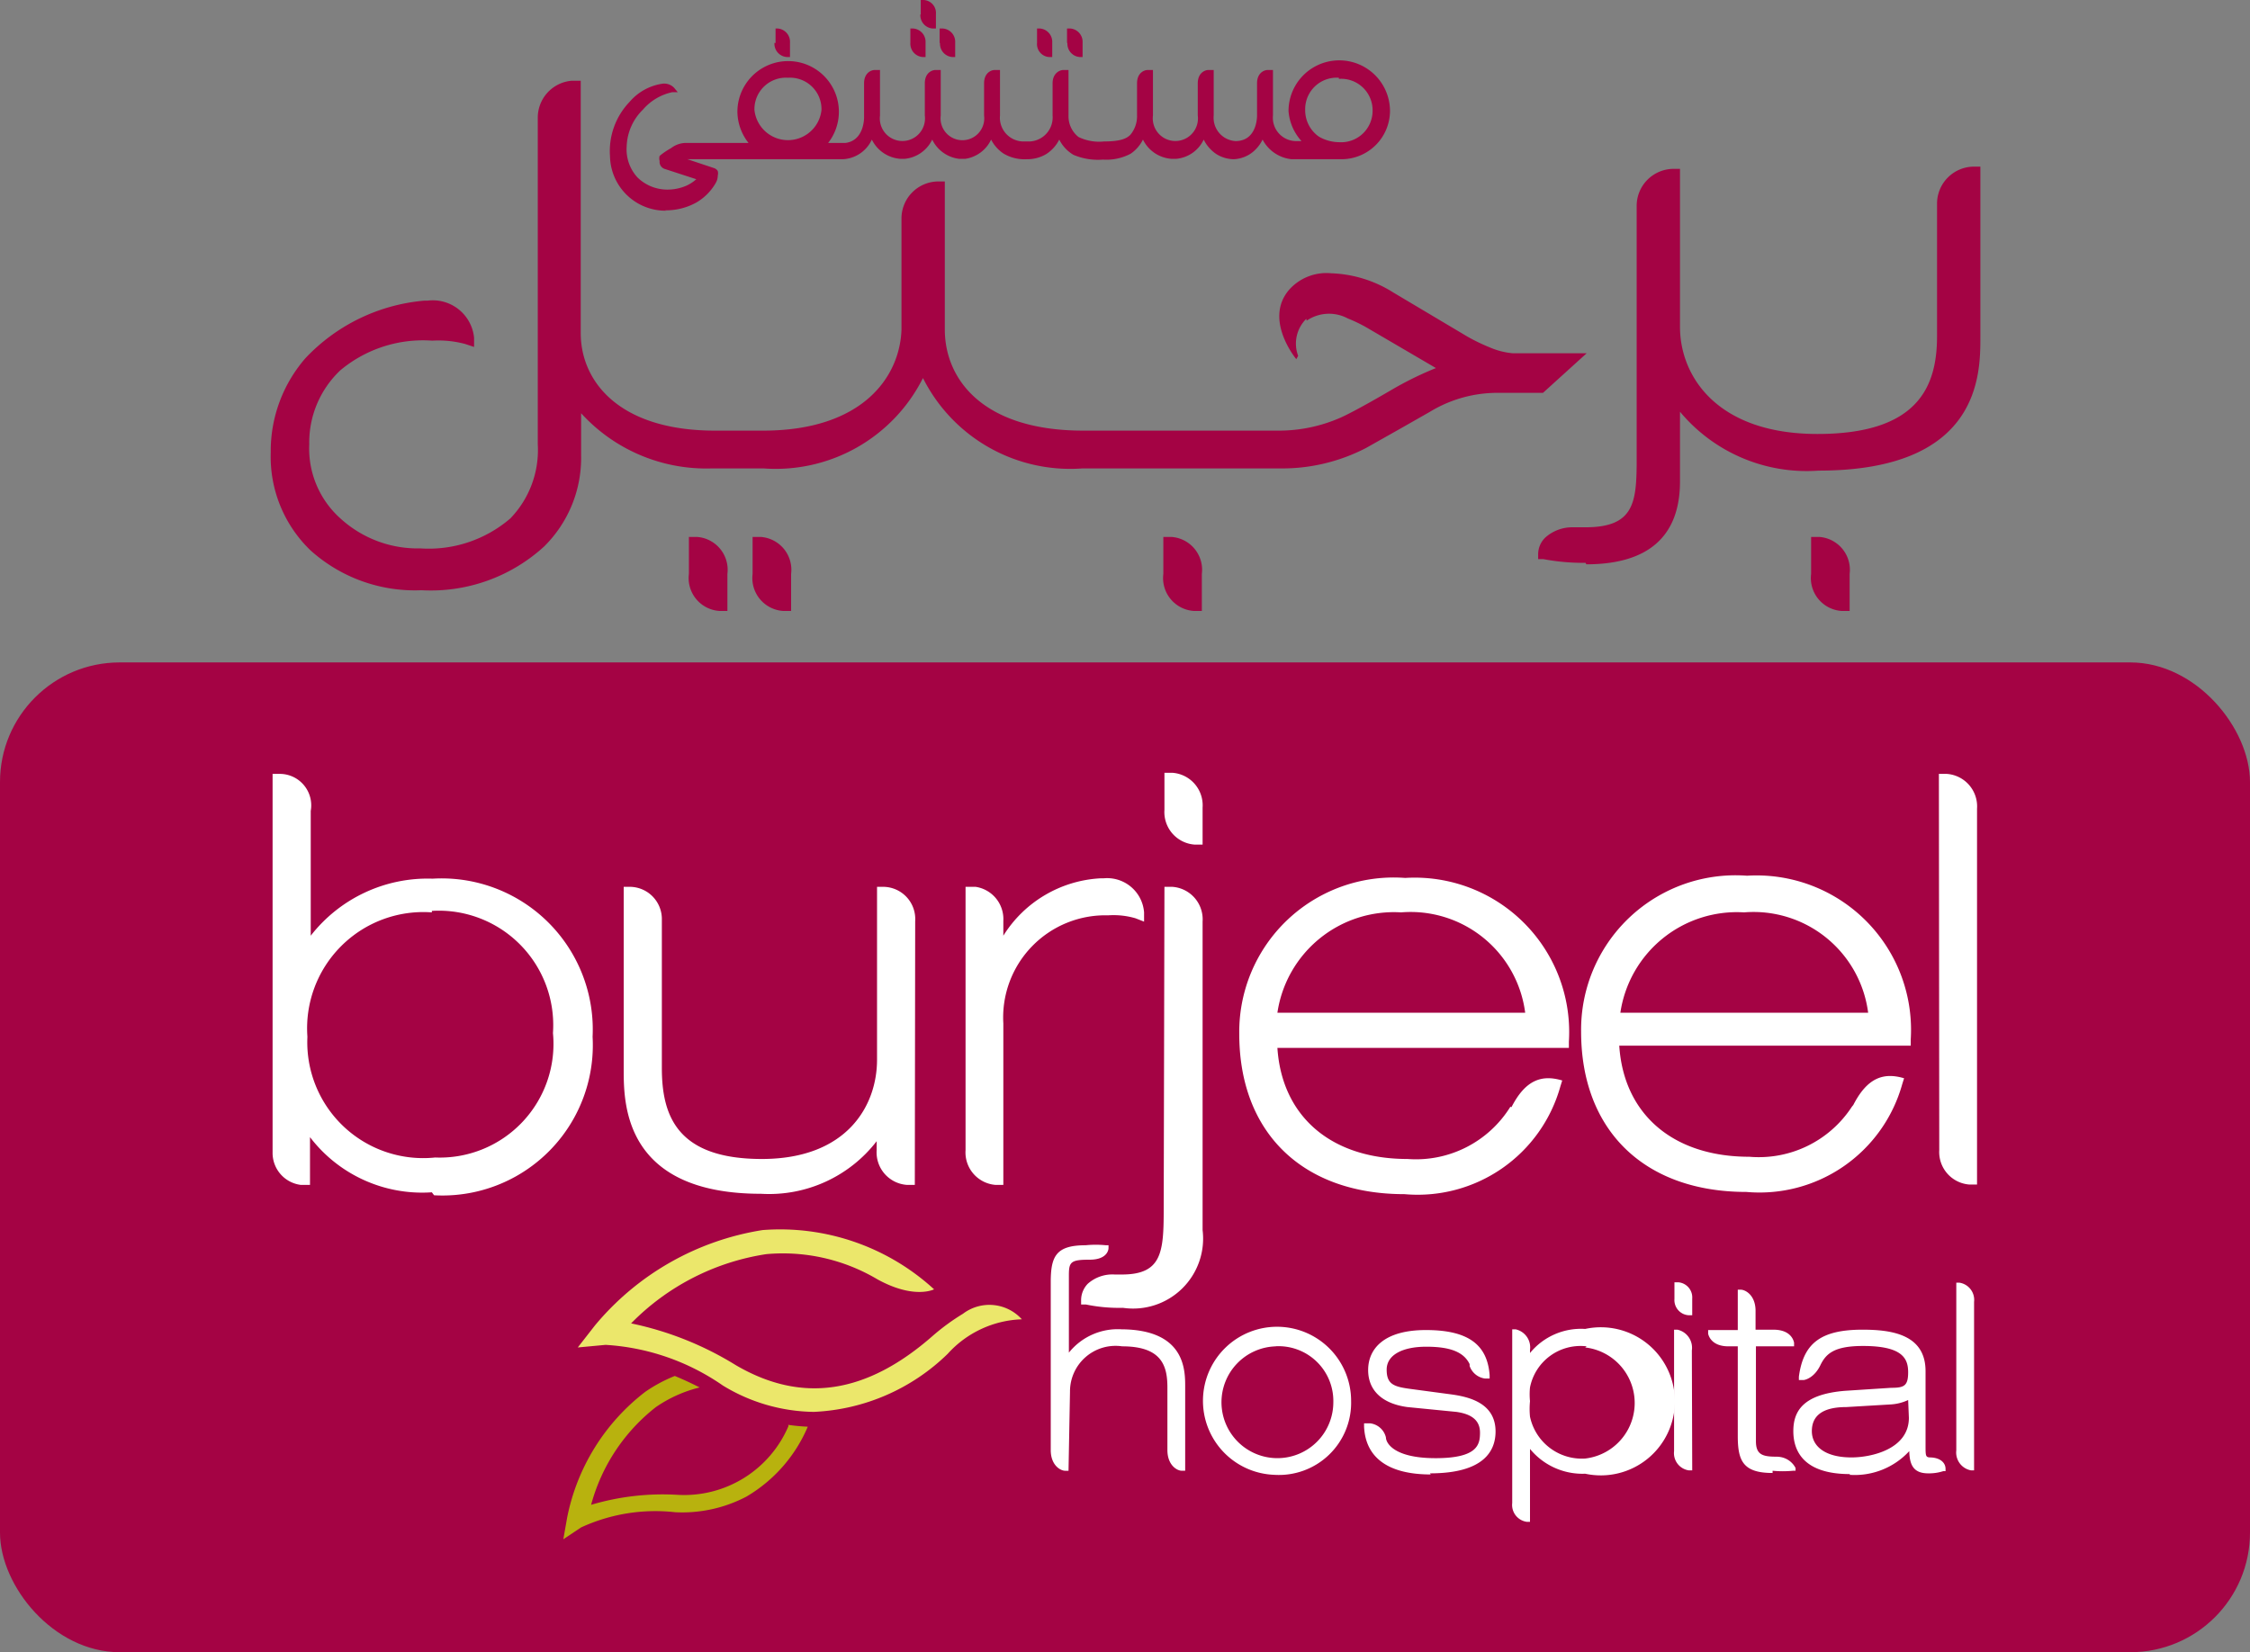 <svg xmlns="http://www.w3.org/2000/svg" viewBox="0 0 60.75 44.62"><rect x="0" y="0" width="60.75" height="44.62" fill="#808080" stroke="none"/><defs><style>.cls-1{fill:#a40344}.cls-4{fill:#fff}</style></defs><g id="Layer_2" data-name="Layer 2"><g id="Layer_1-2" data-name="Layer 1"><rect class="cls-1" y="17.89" width="60.75" height="26.73" rx="3.23" ry="3.23"/><path class="cls-1" d="M18.6 15.5v-1h.21a.89.89 0 0 1 .83 1v1h-.21a.89.89 0 0 1-.83-1m1.72 0v-1h.21a.89.89 0 0 1 .83 1v1h-.21a.89.89 0 0 1-.83-1m11.09 0v-1h.21a.89.89 0 0 1 .83 1v1h-.21a.89.89 0 0 1-.83-1m17.49 0v-1h.21a.89.89 0 0 1 .83 1v1h-.21a.89.89 0 0 1-.83-1M21.28 2.1a.85.85 0 0 0-.91.87.91.91 0 0 0 1.81 0 .85.85 0 0 0-.91-.87m14.88 0a.85.85 0 0 0-.91.87.87.87 0 0 0 .37.72 1.11 1.11 0 0 0 .54.15.85.85 0 0 0 .91-.84.85.85 0 0 0-.91-.87M18 5.69a1.5 1.5 0 0 1-1.53-1.47A1.92 1.92 0 0 1 17 2.75a1.44 1.44 0 0 1 .89-.49.37.37 0 0 1 .31.11l.1.12h-.15a1.44 1.44 0 0 0-.79.47 1.45 1.45 0 0 0-.44 1 1.12 1.12 0 0 0 .29.83 1.15 1.15 0 0 0 .78.33 1.28 1.28 0 0 0 .53-.1 1.06 1.06 0 0 0 .28-.18l-.86-.28a.2.2 0 0 1-.13-.21.25.25 0 0 1 0-.14 2 2 0 0 1 .31-.21.66.66 0 0 1 .42-.14h1.67a1.38 1.38 0 0 1-.3-.84 1.37 1.37 0 0 1 2.74 0 1.37 1.37 0 0 1-.29.84h.47c.45-.06.5-.55.5-.69v-.92c0-.28.19-.36.29-.36h.14v1.23a.61.61 0 1 0 1.21 0v-.87c0-.28.19-.36.29-.36h.14v1.23a.59.59 0 1 0 1.17 0v-.87c0-.28.19-.36.29-.36H27v1.23a.64.64 0 0 0 .61.7h.2a.65.65 0 0 0 .61-.7v-.87c0-.28.2-.36.29-.36h.14v1.23a.71.71 0 0 0 .27.58 1.28 1.28 0 0 0 .69.12c.47 0 .62-.09.71-.18a.78.78 0 0 0 .18-.52v-.87c0-.28.19-.36.29-.36h.14v1.23a.61.61 0 1 0 1.21 0v-.87c0-.28.19-.36.29-.36h.14v1.23a.63.63 0 0 0 .59.69c.52 0 .58-.53.58-.69v-.87c0-.28.19-.36.29-.36h.14v1.23a.63.63 0 0 0 .6.69h.17a1.36 1.36 0 0 1-.35-.81 1.37 1.37 0 0 1 2.74 0 1.31 1.31 0 0 1-1.29 1.3h-1.37a1 1 0 0 1-.78-.53 1 1 0 0 1-.27.34.88.88 0 0 1-.51.19.9.9 0 0 1-.47-.14 1 1 0 0 1-.34-.39.91.91 0 0 1-.75.52h-.11a.93.93 0 0 1-.78-.52 1 1 0 0 1-.33.38 1.39 1.39 0 0 1-.75.16 1.69 1.69 0 0 1-.8-.13 1 1 0 0 1-.38-.41 1 1 0 0 1-.35.39 1 1 0 0 1-.53.14 1.11 1.11 0 0 1-.62-.15 1 1 0 0 1-.34-.38.92.92 0 0 1-.7.52h-.16a.93.93 0 0 1-.73-.52.92.92 0 0 1-.75.52h-.1a.93.93 0 0 1-.78-.52.91.91 0 0 1-.78.53h-4.2l.72.24a.18.18 0 0 1 .1.08.25.25 0 0 1 0 .12.41.41 0 0 1-.06.21 1.44 1.44 0 0 1-.52.52 1.69 1.69 0 0 1-.85.21zm2.94-4.53V.77H21a.36.36 0 0 1 .33.38v.39h-.09a.36.36 0 0 1-.33-.38m3.95-.77V0h.08a.35.35 0 0 1 .33.38v.39h-.09a.36.36 0 0 1-.33-.38m-.27.77V.77h.08a.36.36 0 0 1 .33.38v.39h-.08a.36.36 0 0 1-.33-.38m.79 0V.77h.09a.36.36 0 0 1 .33.38v.39h-.08a.36.36 0 0 1-.33-.38m2.62 0V.77h.08a.36.36 0 0 1 .33.38v.39h-.09a.35.35 0 0 1-.32-.38m.81 0V.77h.09a.36.36 0 0 1 .33.38v.39h-.08a.36.36 0 0 1-.33-.38M42.81 15.2a5.8 5.8 0 0 1-1.14-.1h-.14v-.14a.63.63 0 0 1 .19-.44 1.09 1.09 0 0 1 .74-.28h.35c1.27 0 1.37-.63 1.38-1.68v-7a1 1 0 0 1 1-1h.17v4.27c0 1.33 1 2.89 3.71 2.89s3.23-1.27 3.23-2.64V5.5a1 1 0 0 1 1-1h.17v4.61c0 1 0 3.6-4.37 3.6a4.45 4.45 0 0 1-3.74-1.59V13c0 1.48-.85 2.24-2.53 2.24"/><path class="cls-1" d="M35.27 8.61a.94.94 0 0 0-.22 1L35 9.7s-.9-1.08-.18-1.89a1.35 1.35 0 0 1 1.12-.43 3.35 3.35 0 0 1 1.68.52l2 1.19a5 5 0 0 0 .6.29 2 2 0 0 0 .62.16h2l-1.18 1.07H40.5a3.5 3.5 0 0 0-1.89.51l-.79.45-.94.53a4.91 4.91 0 0 1-2.35.55h-5.3a4.45 4.45 0 0 1-4.31-2.44 4.45 4.45 0 0 1-4.31 2.44h-1.38a4.57 4.57 0 0 1-3.54-1.49v1.13a3.36 3.36 0 0 1-1 2.47 4.53 4.53 0 0 1-3.31 1.18 4.21 4.21 0 0 1-3-1.08 3.51 3.51 0 0 1-1.07-2.64 3.82 3.82 0 0 1 .94-2.55 5 5 0 0 1 3.2-1.55h.09a1.12 1.12 0 0 1 1.26 1v.25l-.24-.08a2.79 2.79 0 0 0-.89-.09 3.48 3.48 0 0 0-2.48.8 2.68 2.68 0 0 0-.84 2 2.53 2.53 0 0 0 .84 2 3.09 3.09 0 0 0 2.16.81 3.38 3.38 0 0 0 2.43-.81 2.66 2.66 0 0 0 .74-2V3.18a1 1 0 0 1 .92-1h.24V9c0 1.27 1 2.63 3.63 2.63h1.29c2.71 0 3.7-1.47 3.74-2.73v-3a1 1 0 0 1 1-1h.17v4c0 1.32 1 2.73 3.74 2.73h5.29a4.15 4.15 0 0 0 1.63-.34c.14-.06.51-.24 1.4-.76a9.1 9.1 0 0 1 1.2-.59l-1.88-1.1a4.11 4.11 0 0 0-.5-.24 1.07 1.07 0 0 0-1.11.06"/><path d="M21.29 38.51a3.06 3.06 0 0 1-3 1.86 6.77 6.77 0 0 0-2.33.27A5 5 0 0 1 17.71 38a3.59 3.59 0 0 1 1.18-.53 9.29 9.29 0 0 0-.67-.31 4 4 0 0 0-.8.43A5.67 5.67 0 0 0 15.31 41l-.1.57.48-.32a4.79 4.79 0 0 1 2.54-.41 3.73 3.73 0 0 0 1.92-.42 4 4 0 0 0 1.66-1.89 5.18 5.18 0 0 1-.53-.05" fill="#b8b20e"/><path d="M26 35.48a6 6 0 0 0-.82.6c-1.79 1.57-3.53 1.83-5.31.79a8.76 8.76 0 0 0-2.83-1.13 6.47 6.47 0 0 1 3.65-1.87 5 5 0 0 1 3 .68c1 .55 1.53.27 1.53.27a6.15 6.15 0 0 0-4.63-1.6 7.38 7.38 0 0 0-4.53 2.58l-.46.59.75-.07a6.2 6.2 0 0 1 3.17 1.1 4.82 4.82 0 0 0 2.45.71 5.52 5.52 0 0 0 3.62-1.57 2.82 2.82 0 0 1 2-.93 1.18 1.18 0 0 0-1.59-.15" fill="#ebe76b"/><path class="cls-4" d="M34.46 36.36A1.51 1.51 0 1 0 36 37.87a1.48 1.48 0 0 0-1.59-1.51m0 3.47a2 2 0 1 1 2.07-2 1.95 1.95 0 0 1-2.07 2m18.89-.12h-.08a.49.49 0 0 1-.4-.54v-4.53h.08a.47.47 0 0 1 .4.52zm-7.61 0h-.09a.47.47 0 0 1-.4-.52v-3.28h.09a.5.5 0 0 1 .39.56zm5.83-1.9a1.29 1.29 0 0 1-.49.12l-1.18.07c-.65 0-.93.24-.93.65s.36.71 1.07.71c.53 0 1.55-.22 1.55-1.07zm-1.57 2c-1.26 0-1.53-.63-1.53-1.16s.25-1 1.41-1.09l1.23-.08c.35 0 .46-.05.46-.42s-.15-.71-1.22-.71c-.78 0-1 .21-1.15.52s-.37.39-.45.4h-.13v-.09c.12-.91.6-1.27 1.72-1.27.79 0 1.7.13 1.7 1.12v2c0 .28 0 .32.11.33.28 0 .43.14.43.31v.06h-.06a1.24 1.24 0 0 1-.41.06c-.42 0-.5-.26-.51-.6a2 2 0 0 1-1.61.64m-11.31-.01c-1.13 0-1.76-.44-1.8-1.29v-.09H37a.5.5 0 0 1 .42.38c0 .14.2.56 1.34.56s1.2-.37 1.2-.69-.21-.5-.64-.56L38 38c-.67-.09-1.06-.44-1.06-1s.41-1.08 1.56-1.08 1.66.4 1.72 1.22v.09h-.12a.51.51 0 0 1-.42-.34v-.05c-.16-.33-.53-.47-1.17-.47s-1.07.22-1.07.62.2.46.64.52l1.12.15c.5.07 1.18.25 1.18 1 0 .52-.31 1.13-1.77 1.13m-9.76-.07h-.09c-.13 0-.39-.15-.39-.56v-4.53c0-.7.14-1 .94-1a2.76 2.76 0 0 1 .55 0h.07v.08s0 .31-.51.31-.56.06-.56.42v2.09a1.69 1.69 0 0 1 1.42-.63C32 35.91 32 37 32 37.45v2.27h-.09c-.13 0-.39-.15-.39-.56v-1.69c0-.58-.15-1.11-1.22-1.11a1.23 1.23 0 0 0-1.41 1.22z"/><path class="cls-4" d="M42.84 36.36a1.39 1.39 0 0 0-1.53 1.11 1.83 1.83 0 0 0 0 .37 2.14 2.14 0 0 0 0 .42 1.43 1.43 0 0 0 1.49 1.13 1.51 1.51 0 0 0 0-3m-1.57 4.71a.46.46 0 0 1-.4-.51V35.9h.09a.5.5 0 0 1 .39.56v.08a1.78 1.78 0 0 1 1.49-.65 2 2 0 1 1 0 3.91 1.83 1.83 0 0 1-1.49-.67v1.97zm6.63-1.32c-.8 0-.94-.33-.94-1v-2.42h-.25c-.47 0-.54-.3-.55-.34v-.1h.8v-1.09H47c.12 0 .39.14.4.55v.53h.48c.49 0 .55.31.56.35v.1h-1.03v2.56c0 .36.17.42.55.42s.52.3.52.31v.07h-.07a2.92 2.92 0 0 1-.55 0m-2.65-4.64v-.45h.1a.41.41 0 0 1 .38.44v.45h-.1a.41.41 0 0 1-.38-.44M11.66 24.64A3.14 3.14 0 0 0 8.3 28a3.13 3.13 0 0 0 3.45 3.26 3.07 3.07 0 0 0 3.18-3.36 3.09 3.09 0 0 0-3.27-3.3m0 7.6a3.81 3.81 0 0 1-3.29-1.49V32h-.25a.87.87 0 0 1-.76-.88V20.9h.21a.85.85 0 0 1 .82 1v3.37a4 4 0 0 1 3.29-1.54A4.08 4.08 0 0 1 16 28a4.06 4.06 0 0 1-4.28 4.28m26.11-7.64a3.12 3.12 0 0 1 3.35 2.71h-6.69a3.18 3.18 0 0 1 3.34-2.71m2.95 5.25A3 3 0 0 1 38 31.3c-2.06 0-3.39-1.15-3.51-3h7.87v-.17a4.17 4.17 0 0 0-4.42-4.42 4.17 4.17 0 0 0-4.48 4.21c0 2.67 1.71 4.33 4.46 4.33a4 4 0 0 0 4.21-2.91l.05-.16c-.57-.17-1 0-1.37.72m-9.37-8.03v-1h.21a.88.88 0 0 1 .82.94v1h-.21a.88.88 0 0 1-.82-.94m0 2.08h.21a.88.88 0 0 1 .82.94v8.33a1.89 1.89 0 0 1-2.15 2.1 4.45 4.45 0 0 1-1-.09h-.13v-.13a.64.64 0 0 1 .18-.43 1 1 0 0 1 .73-.25h.19c1.08 0 1.13-.6 1.13-1.76zM27.09 32h-.21a.88.88 0 0 1-.81-.94v-7.11h.27a.88.88 0 0 1 .75.92v.4a3.3 3.3 0 0 1 2.63-1.55h.08a1 1 0 0 1 1.09.92v.25l-.23-.09a2.11 2.11 0 0 0-.74-.08 2.76 2.76 0 0 0-2.83 2.92zm-2.38-7.12a.87.87 0 0 0-.86-.93h-.17v4.67c0 1.24-.81 2.68-3.11 2.68s-2.7-1.18-2.7-2.46v-4a.87.87 0 0 0-.86-.89h-.17v4.93c0 .92 0 3.36 3.71 3.36a3.67 3.67 0 0 0 3.12-1.42v.24a.88.88 0 0 0 .82.94h.21zm22.38-.24a3.12 3.12 0 0 1 3.35 2.71h-6.69a3.18 3.18 0 0 1 3.34-2.71M50 29.89a3 3 0 0 1-2.77 1.35c-2.06 0-3.39-1.15-3.51-3h7.87v-.17a4.17 4.17 0 0 0-4.42-4.42 4.17 4.17 0 0 0-4.48 4.21c0 2.67 1.71 4.33 4.46 4.33a4 4 0 0 0 4.21-2.91l.05-.16c-.57-.17-1 0-1.37.72m2.32 1.22a.88.88 0 0 0 .81.93h.21V21.84a.88.88 0 0 0-.82-.94h-.21z"/></g></g></svg>